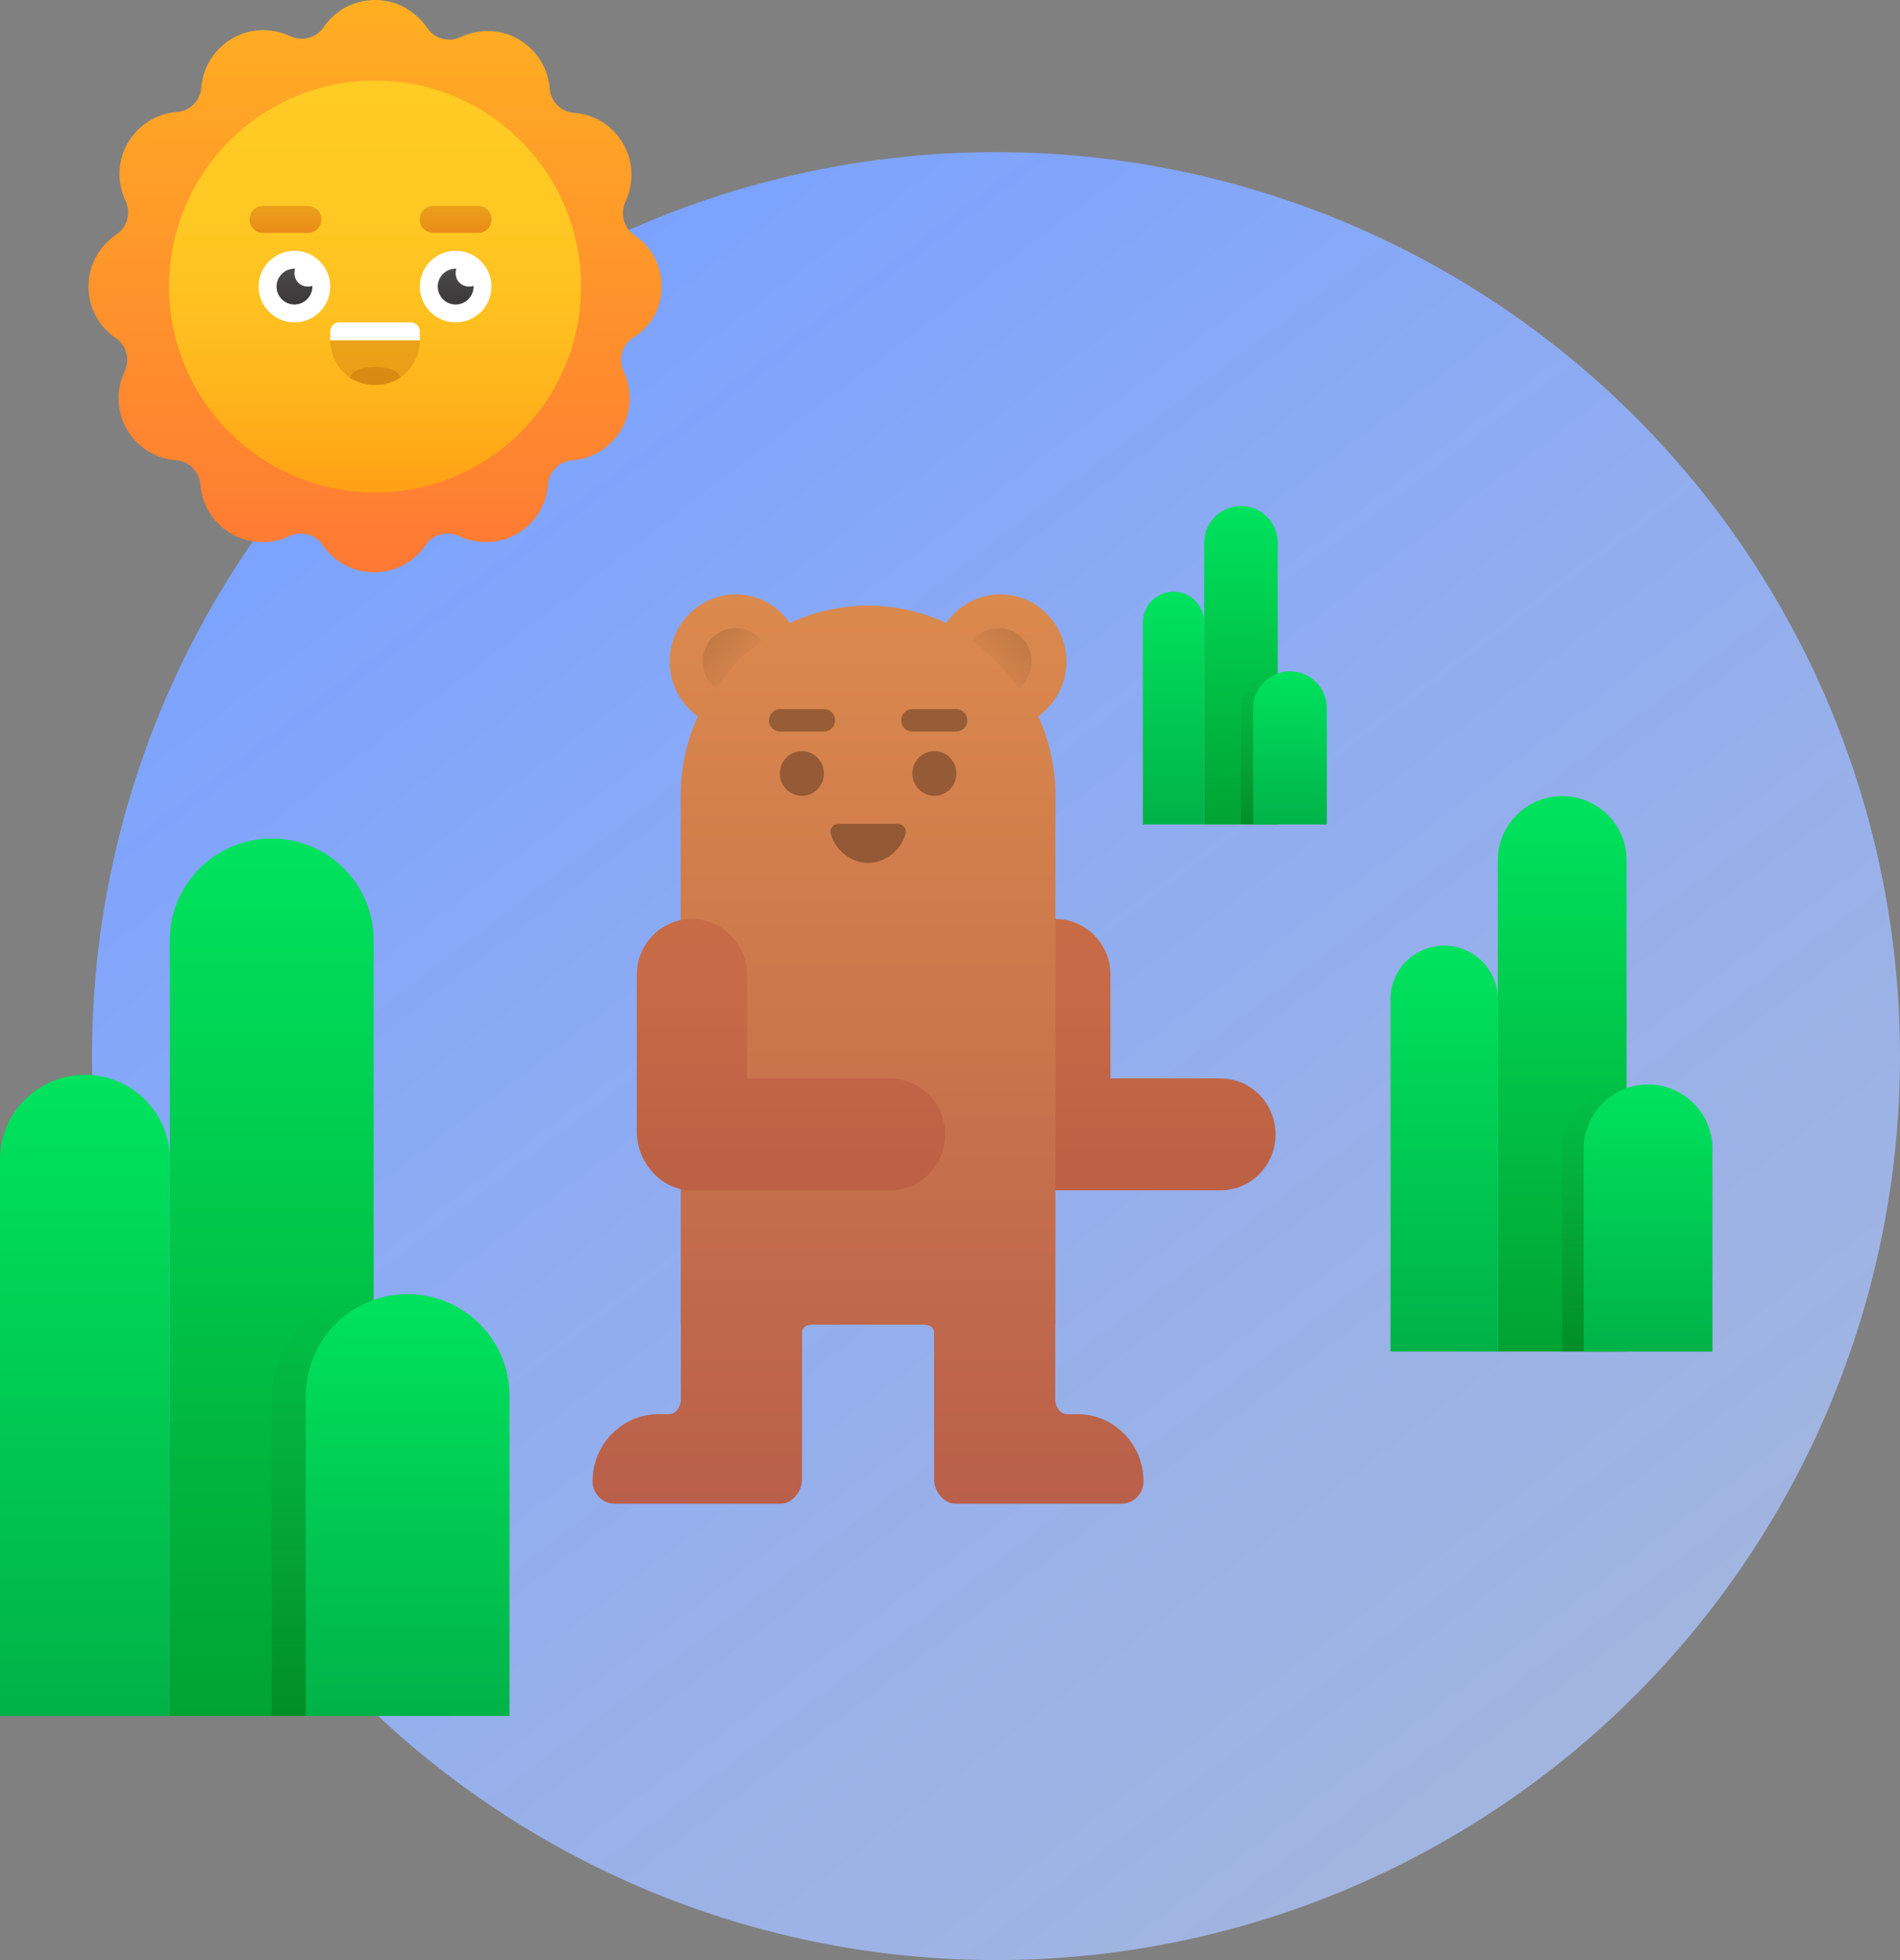 <svg width="537" height="554" viewBox="0 0 537 554" fill="none" xmlns="http://www.w3.org/2000/svg">
<rect x="0" y="0" width="537" height="554" fill="#808080" stroke="none"/>
<circle cx="281.5" cy="298.5" r="255.5" fill="url(#paint0_linear)"/>
<path d="M187 81C187 74.925 183.963 69.609 179.28 66.445C176.242 64.42 175.23 60.37 176.748 57.08C179.153 52.017 179.153 45.816 176.116 40.627C173.078 35.311 167.762 32.273 162.194 31.894C158.523 31.641 155.613 28.603 155.359 25.059C154.98 19.491 151.816 14.175 146.627 11.137C141.438 8.1 135.236 8.1 130.173 10.505C126.883 12.023 122.833 11.011 120.808 7.973C117.391 3.038 112.075 0 106 0C99.925 0 94.609 3.038 91.445 7.72C89.42 10.758 85.37 11.77 82.08 10.252C77.017 7.847 70.816 7.847 65.627 10.884C60.438 13.922 57.273 19.238 56.894 24.806C56.641 28.477 53.603 31.387 50.059 31.641C44.491 32.02 39.175 35.184 36.138 40.373C33.1 45.562 33.1 51.764 35.505 56.827C37.023 60.117 36.011 64.167 32.973 66.192C28.038 69.609 25 74.925 25 81C25 87.075 28.038 92.391 32.72 95.555C35.758 97.58 36.77 101.63 35.252 104.92C32.847 109.983 32.847 116.184 35.884 121.373C38.922 126.562 44.237 129.727 49.806 130.106C53.477 130.359 56.388 133.397 56.641 136.941C57.02 142.509 60.184 147.825 65.373 150.863C70.689 153.9 76.764 153.9 81.827 151.495C85.117 149.977 89.167 150.989 91.192 154.027C94.356 158.709 99.672 161.747 105.747 161.747C111.822 161.747 117.138 158.709 120.302 154.027C122.327 150.989 126.377 149.977 129.667 151.495C134.73 153.9 140.931 153.9 146.12 150.863C151.436 147.825 154.473 142.509 154.853 136.941C155.106 133.27 158.144 130.359 161.688 130.106C167.256 129.727 172.572 126.562 175.609 121.373C178.647 116.184 178.647 109.983 176.242 104.92C174.723 101.63 175.736 97.58 178.773 95.555C183.962 92.391 187 87.075 187 81Z" fill="url(#paint1_linear)"/>
<path d="M106 139.219C138.153 139.219 164.219 113.153 164.219 81C164.219 48.847 138.153 22.781 106 22.781C73.847 22.781 47.781 48.847 47.781 81C47.781 113.153 73.847 139.219 106 139.219Z" fill="url(#paint2_linear)"/>
<path d="M128.781 91.125C134.373 91.125 138.906 86.592 138.906 81C138.906 75.408 134.373 70.875 128.781 70.875C123.189 70.875 118.656 75.408 118.656 81C118.656 86.592 123.189 91.125 128.781 91.125Z" fill="white"/>
<path d="M83.219 91.125C88.811 91.125 93.344 86.592 93.344 81C93.344 75.408 88.811 70.875 83.219 70.875C77.627 70.875 73.094 75.408 73.094 81C73.094 86.592 77.627 91.125 83.219 91.125Z" fill="white"/>
<path d="M133.844 80.747V81C133.844 83.784 131.566 86.062 128.781 86.062C125.997 86.062 123.719 83.784 123.719 81C123.719 78.216 125.997 75.938 128.781 75.938H129.034C128.908 75.938 128.781 76.697 128.781 77.203C128.781 79.355 130.427 81 132.578 81C133.084 81 133.844 80.873 133.844 80.747Z" fill="url(#paint3_linear)"/>
<path d="M88.281 80.747V81C88.281 83.784 86.003 86.062 83.219 86.062C80.434 86.062 78.156 83.784 78.156 81C78.156 78.216 80.434 75.938 83.219 75.938H83.472C83.345 75.938 83.219 76.697 83.219 77.203C83.219 79.355 84.864 81 87.016 81C87.522 81 88.281 80.873 88.281 80.747Z" fill="url(#paint4_linear)"/>
<path d="M90.812 62.016C90.812 59.864 89.167 58.219 87.016 58.219H74.359C72.208 58.219 70.562 59.864 70.562 62.016C70.562 64.167 72.208 65.812 74.359 65.812H87.016C89.167 65.812 90.812 64.167 90.812 62.016Z" fill="url(#paint5_linear)"/>
<path d="M138.906 62.016C138.906 59.864 137.261 58.219 135.109 58.219H122.453C120.302 58.219 118.656 59.864 118.656 62.016C118.656 64.167 120.302 65.812 122.453 65.812H135.109C137.261 65.812 138.906 64.167 138.906 62.016Z" fill="url(#paint6_linear)"/>
<path opacity="0.2" d="M118.656 96.188C118.656 100.491 116.505 104.288 113.214 106.692C111.062 108.084 108.658 108.844 106 108.844C103.342 108.844 100.937 108.084 98.786 106.692C95.495 104.288 93.344 100.491 93.344 96.188H118.656Z" fill="#993E00"/>
<path d="M116.125 91.125H95.875C94.483 91.125 93.344 92.264 93.344 93.656V96.188H118.656V93.656C118.656 92.264 117.517 91.125 116.125 91.125Z" fill="white"/>
<path opacity="0.2" d="M113.214 106.692C111.063 108.084 108.658 108.844 106 108.844C103.342 108.844 100.938 108.084 98.786 106.692C99.799 104.414 102.583 103.781 106 103.781C109.417 103.781 112.202 104.288 113.214 106.692Z" fill="#993E00"/>
<path opacity="0.2" d="M90.812 62.016C90.812 59.864 89.167 58.219 87.016 58.219H74.359C72.208 58.219 70.562 59.864 70.562 62.016C70.562 64.167 72.208 65.812 74.359 65.812H87.016C89.167 65.812 90.812 64.167 90.812 62.016Z" fill="#993E00"/>
<path opacity="0.2" d="M138.906 62.016C138.906 59.864 137.261 58.219 135.109 58.219H122.453C120.302 58.219 118.656 59.864 118.656 62.016C118.656 64.167 120.302 65.812 122.453 65.812H135.109C137.261 65.812 138.906 64.167 138.906 62.016Z" fill="#993E00"/>
<g clip-path="url(#clip0)">
<path d="M344.951 304.804H313.857V275.546C313.857 266.811 306.887 259.73 298.289 259.73C289.691 259.73 282.722 266.811 282.722 275.546V304.014V319.829C282.722 328.564 289.649 336.435 298.247 336.435H344.951C353.549 336.435 360.518 329.355 360.518 320.62C360.518 311.885 353.549 304.804 344.951 304.804Z" fill="url(#paint7_linear)"/>
<path opacity="0.1" d="M344.952 304.804H313.857V275.546C313.857 266.811 306.887 259.73 298.289 259.73C289.691 259.73 282.722 266.811 282.722 275.546V304.014V319.829C282.722 328.564 289.651 336.435 298.249 336.435H344.952C353.55 336.435 360.52 329.355 360.52 320.62C360.52 311.885 353.55 304.804 344.952 304.804Z" fill="#020202"/>
<path d="M304.518 399.695H301.404C299.684 399.695 298.249 397.488 298.249 395.742V374.391H298.291V224.935C298.291 216.912 296.549 209.305 293.446 202.465C298.236 199.03 301.401 193.388 301.401 186.978C301.401 176.498 293.034 168 282.717 168C276.398 168 270.821 171.198 267.442 176.075C261.384 173.244 254.715 171.544 247.689 171.233C247.493 171.223 247.295 171.214 247.099 171.206C246.849 171.198 246.603 171.177 246.352 171.173C246.013 171.166 245.678 171.184 245.34 171.185C245.002 171.185 244.668 171.166 244.328 171.173C244.078 171.177 243.83 171.198 243.581 171.206C243.383 171.214 243.187 171.222 242.991 171.233C235.964 171.544 229.294 173.244 223.239 176.075C219.856 171.198 214.279 168 207.96 168C197.644 168 189.276 176.498 189.276 186.978C189.276 193.388 192.441 199.031 197.231 202.465C194.128 209.303 192.386 216.912 192.386 224.935V374.391H192.428V395.742C192.428 397.488 190.993 399.695 189.273 399.695H186.159C175.843 399.695 167.478 408.193 167.478 418.674C167.478 422.167 170.266 425 173.705 425H220.673C223.966 425 226.678 421.497 226.678 418.152V376.763C226.678 375.015 228.03 374.391 229.749 374.391H260.928C262.647 374.391 264 375.015 264 376.763V418.152C264 421.497 266.712 425 270.004 425H316.972C320.411 425 323.199 422.167 323.199 418.674C323.199 408.193 314.835 399.695 304.518 399.695Z" fill="url(#paint8_linear)"/>
<path opacity="0.3" d="M226.64 224.936C230.079 224.936 232.867 222.104 232.867 218.61C232.867 215.116 230.079 212.284 226.64 212.284C223.201 212.284 220.413 215.116 220.413 218.61C220.413 222.104 223.201 224.936 226.64 224.936Z" fill="black"/>
<path opacity="0.3" d="M236.02 203.582C236.02 205.33 234.627 206.745 232.907 206.745H220.452C218.732 206.745 217.339 205.33 217.339 203.582C217.339 201.834 218.732 200.419 220.452 200.419H232.907C234.627 200.419 236.02 201.834 236.02 203.582Z" fill="black"/>
<path opacity="0.3" d="M264.081 224.936C267.52 224.936 270.308 222.104 270.308 218.61C270.308 215.116 267.52 212.284 264.081 212.284C260.642 212.284 257.854 215.116 257.854 218.61C257.854 222.104 260.642 224.936 264.081 224.936Z" fill="black"/>
<path opacity="0.3" d="M254.703 203.582C254.703 201.834 256.096 200.419 257.816 200.419H270.27C271.991 200.419 273.384 201.834 273.384 203.582C273.384 205.33 271.991 206.745 270.27 206.745H257.816C256.096 206.745 254.703 205.33 254.703 203.582Z" fill="black"/>
<path opacity="0.3" d="M253.774 232.849L245.361 232.863L236.949 232.849C235.555 232.847 234.43 234.163 234.768 235.534C235.951 240.348 240.691 243.915 245.361 243.915C250.032 243.915 254.772 240.348 255.955 235.534C256.293 234.163 255.167 232.847 253.774 232.849Z" fill="black"/>
<path d="M251.544 304.804H211.11V275.546C211.11 266.811 204.14 259.73 195.542 259.73C186.944 259.73 179.975 266.811 179.975 275.546V304.014V319.829C179.975 328.564 186.902 336.435 195.5 336.435H251.544C260.142 336.435 267.112 329.355 267.112 320.62C267.112 311.885 260.142 304.804 251.544 304.804Z" fill="url(#paint9_linear)"/>
<path opacity="0.1" d="M251.546 304.804H211.11V275.546C211.11 266.811 204.14 259.73 195.542 259.73C186.944 259.73 179.975 266.811 179.975 275.546V304.014V319.829C179.975 328.564 186.904 336.435 195.502 336.435H251.546C260.144 336.435 267.114 329.355 267.114 320.62C267.114 311.885 260.144 304.804 251.546 304.804Z" fill="#020202"/>
<path d="M215.275 181.133C210.262 184.771 205.872 189.326 202.291 194.513C200.049 192.805 198.617 190.053 198.617 186.985C198.617 181.734 202.789 177.496 207.958 177.496C210.947 177.496 213.593 178.919 215.275 181.133Z" fill="url(#paint10_linear)"/>
<path d="M282.214 177.496C287.382 177.496 291.554 181.734 291.554 186.985C291.554 190.053 290.122 192.805 287.88 194.513C284.3 189.326 279.91 184.771 274.897 181.133C276.578 178.919 279.225 177.496 282.214 177.496Z" fill="url(#paint11_linear)"/>
</g>
<g clip-path="url(#clip1)">
<path d="M423.333 382H393V282.366C393 274.063 399.825 267.27 408.167 267.27C416.508 267.27 423.333 274.063 423.333 282.366V382Z" fill="url(#paint12_linear)"/>
<path d="M441.533 225C451.543 225 459.733 233.152 459.733 243.115V382H423.333V243.115C423.333 233.152 431.523 225 441.533 225Z" fill="url(#paint13_linear)"/>
<path d="M465.8 306.52C475.81 306.52 484 314.671 484 324.635V382H447.6V324.635C447.6 314.671 455.79 306.52 465.8 306.52Z" fill="url(#paint14_linear)"/>
<path d="M459.733 306.52V307.576C453.667 309.992 447.6 316.785 447.6 324.635V382H441.533V324.635C441.533 314.671 450.633 306.52 459.733 306.52Z" fill="url(#paint15_linear)"/>
</g>
<g clip-path="url(#clip2)">
<path d="M48 485H0V327.616C0 314.5 10.8 303.77 24 303.77C37.2 303.77 48 314.5 48 327.616V485Z" fill="url(#paint16_linear)"/>
<path d="M76.8 237C92.641 237 105.6 249.877 105.6 265.615V485H48.001V265.615C48.001 249.877 60.961 237 76.8 237Z" fill="url(#paint17_linear)"/>
<path d="M115.199 365.77C131.039 365.77 143.999 378.646 143.999 394.385V485H86.399V394.385C86.399 378.646 99.359 365.77 115.199 365.77Z" fill="url(#paint18_linear)"/>
<path d="M105.6 365.77V367.439C96 371.254 86.4 381.985 86.4 394.385V485H76.8V394.385C76.8 378.646 91.2 365.77 105.6 365.77Z" fill="url(#paint19_linear)"/>
</g>
<g clip-path="url(#clip3)">
<path d="M340.333 233H323V175.885C323 171.125 326.9 167.231 331.667 167.231C336.433 167.231 340.333 171.125 340.333 175.885V233Z" fill="url(#paint20_linear)"/>
<path d="M350.733 143C356.453 143 361.133 147.673 361.133 153.385V233H340.333V153.385C340.333 147.673 345.013 143 350.733 143Z" fill="url(#paint21_linear)"/>
<path d="M364.6 189.731C370.32 189.731 375 194.404 375 200.116V233H354.2V200.116C354.2 194.404 358.88 189.731 364.6 189.731Z" fill="url(#paint22_linear)"/>
<path d="M361.133 189.731V190.337C357.667 191.721 354.2 195.616 354.2 200.116V233H350.733V200.116C350.733 194.404 355.933 189.731 361.133 189.731Z" fill="url(#paint23_linear)"/>
</g>
<defs>
<linearGradient id="paint0_linear" x1="108.157" y1="98.975" x2="441.3" y2="536.846" gradientUnits="userSpaceOnUse">
<stop stop-color="#79A1FF"/>
<stop offset="1" stop-color="#B1C8FF" stop-opacity="0.74"/>
</linearGradient>
<linearGradient id="paint1_linear" x1="106" y1="-0.494" x2="106" y2="161.073" gradientUnits="userSpaceOnUse">
<stop stop-color="#FFAF22"/>
<stop offset="1" stop-color="#FF7934"/>
</linearGradient>
<linearGradient id="paint2_linear" x1="106" y1="22.426" x2="106" y2="138.553" gradientUnits="userSpaceOnUse">
<stop stop-color="#FFCB24"/>
<stop offset="0.34" stop-color="#FFC823"/>
<stop offset="0.613" stop-color="#FFBE1F"/>
<stop offset="0.861" stop-color="#FFAD1A"/>
<stop offset="1" stop-color="#FFA015"/>
</linearGradient>
<linearGradient id="paint3_linear" x1="128.781" y1="75.779" x2="128.781" y2="86.237" gradientUnits="userSpaceOnUse">
<stop stop-color="#4C4B4B"/>
<stop offset="1" stop-color="#3A3838"/>
</linearGradient>
<linearGradient id="paint4_linear" x1="83.219" y1="75.779" x2="83.219" y2="86.237" gradientUnits="userSpaceOnUse">
<stop stop-color="#4C4B4B"/>
<stop offset="1" stop-color="#3A3838"/>
</linearGradient>
<linearGradient id="paint5_linear" x1="80.688" y1="58.06" x2="80.688" y2="65.827" gradientUnits="userSpaceOnUse">
<stop stop-color="#FFBB22"/>
<stop offset="1" stop-color="#FF9E1D"/>
</linearGradient>
<linearGradient id="paint6_linear" x1="128.781" y1="58.06" x2="128.781" y2="65.827" gradientUnits="userSpaceOnUse">
<stop stop-color="#FFBB22"/>
<stop offset="1" stop-color="#FF9E1D"/>
</linearGradient>
<linearGradient id="paint7_linear" x1="321.62" y1="259.73" x2="321.62" y2="332.721" gradientUnits="userSpaceOnUse">
<stop stop-color="#DE784F"/>
<stop offset="1" stop-color="#D16B4D"/>
</linearGradient>
<linearGradient id="paint8_linear" x1="245.339" y1="426.072" x2="245.339" y2="168" gradientUnits="userSpaceOnUse">
<stop stop-color="#B95F4B"/>
<stop offset="1" stop-color="#DB8A4D"/>
</linearGradient>
<linearGradient id="paint9_linear" x1="223.543" y1="259.73" x2="223.543" y2="332.721" gradientUnits="userSpaceOnUse">
<stop stop-color="#DE784F"/>
<stop offset="1" stop-color="#D16B4D"/>
</linearGradient>
<linearGradient id="paint10_linear" x1="200.483" y1="179.402" x2="210.558" y2="189.319" gradientUnits="userSpaceOnUse">
<stop stop-opacity="0.12"/>
<stop offset="1" stop-color="#302926" stop-opacity="0.02"/>
</linearGradient>
<linearGradient id="paint11_linear" x1="289.688" y1="179.402" x2="279.614" y2="189.319" gradientUnits="userSpaceOnUse">
<stop stop-opacity="0.12"/>
<stop offset="1" stop-color="#302926" stop-opacity="0.02"/>
</linearGradient>
<linearGradient id="paint12_linear" x1="408.167" y1="267.646" x2="408.167" y2="382.377" gradientUnits="userSpaceOnUse">
<stop stop-color="#00E35E"/>
<stop offset="1" stop-color="#00B248"/>
</linearGradient>
<linearGradient id="paint13_linear" x1="441.533" y1="224.345" x2="441.533" y2="382.195" gradientUnits="userSpaceOnUse">
<stop stop-color="#00E35E"/>
<stop offset="1" stop-color="#00A332"/>
</linearGradient>
<linearGradient id="paint14_linear" x1="465.8" y1="306.141" x2="465.8" y2="383.141" gradientUnits="userSpaceOnUse">
<stop stop-color="#00E35E"/>
<stop offset="1" stop-color="#00B248"/>
</linearGradient>
<linearGradient id="paint15_linear" x1="450.633" y1="306.518" x2="450.633" y2="382" gradientUnits="userSpaceOnUse">
<stop stop-color="#304F26" stop-opacity="0"/>
<stop offset="0.284" stop-color="#2C4D23" stop-opacity="0.057"/>
<stop offset="0.579" stop-color="#1F4719" stop-opacity="0.116"/>
<stop offset="0.877" stop-color="#0B3E09" stop-opacity="0.175"/>
<stop offset="1" stop-color="#003900" stop-opacity="0.2"/>
</linearGradient>
<linearGradient id="paint16_linear" x1="24" y1="304.364" x2="24" y2="485.595" gradientUnits="userSpaceOnUse">
<stop stop-color="#00E35E"/>
<stop offset="1" stop-color="#00B248"/>
</linearGradient>
<linearGradient id="paint17_linear" x1="76.8" y1="235.966" x2="76.8" y2="485.309" gradientUnits="userSpaceOnUse">
<stop stop-color="#00E35E"/>
<stop offset="1" stop-color="#00A332"/>
</linearGradient>
<linearGradient id="paint18_linear" x1="115.199" y1="365.172" x2="115.199" y2="486.802" gradientUnits="userSpaceOnUse">
<stop stop-color="#00E35E"/>
<stop offset="1" stop-color="#00B248"/>
</linearGradient>
<linearGradient id="paint19_linear" x1="91.2" y1="365.767" x2="91.2" y2="485" gradientUnits="userSpaceOnUse">
<stop stop-color="#304F26" stop-opacity="0"/>
<stop offset="0.284" stop-color="#2C4D23" stop-opacity="0.057"/>
<stop offset="0.579" stop-color="#1F4719" stop-opacity="0.116"/>
<stop offset="0.877" stop-color="#0B3E09" stop-opacity="0.175"/>
<stop offset="1" stop-color="#003900" stop-opacity="0.2"/>
</linearGradient>
<linearGradient id="paint20_linear" x1="331.667" y1="167.447" x2="331.667" y2="233.216" gradientUnits="userSpaceOnUse">
<stop stop-color="#00E35E"/>
<stop offset="1" stop-color="#00B248"/>
</linearGradient>
<linearGradient id="paint21_linear" x1="350.733" y1="142.625" x2="350.733" y2="233.112" gradientUnits="userSpaceOnUse">
<stop stop-color="#00E35E"/>
<stop offset="1" stop-color="#00A332"/>
</linearGradient>
<linearGradient id="paint22_linear" x1="364.6" y1="189.514" x2="364.6" y2="233.654" gradientUnits="userSpaceOnUse">
<stop stop-color="#00E35E"/>
<stop offset="1" stop-color="#00B248"/>
</linearGradient>
<linearGradient id="paint23_linear" x1="355.933" y1="189.73" x2="355.933" y2="233" gradientUnits="userSpaceOnUse">
<stop stop-color="#304F26" stop-opacity="0"/>
<stop offset="0.284" stop-color="#2C4D23" stop-opacity="0.057"/>
<stop offset="0.579" stop-color="#1F4719" stop-opacity="0.116"/>
<stop offset="0.877" stop-color="#0B3E09" stop-opacity="0.175"/>
<stop offset="1" stop-color="#003900" stop-opacity="0.2"/>
</linearGradient>
<clipPath id="clip0">
<rect width="194" height="257" fill="white" transform="translate(167 168)"/>
</clipPath>
<clipPath id="clip1">
<rect width="91" height="157" fill="white" transform="translate(393 225)"/>
</clipPath>
<clipPath id="clip2">
<rect width="144" height="248" fill="white" transform="translate(0 237)"/>
</clipPath>
<clipPath id="clip3">
<rect width="52" height="90" fill="white" transform="translate(323 143)"/>
</clipPath>
</defs>
</svg>
